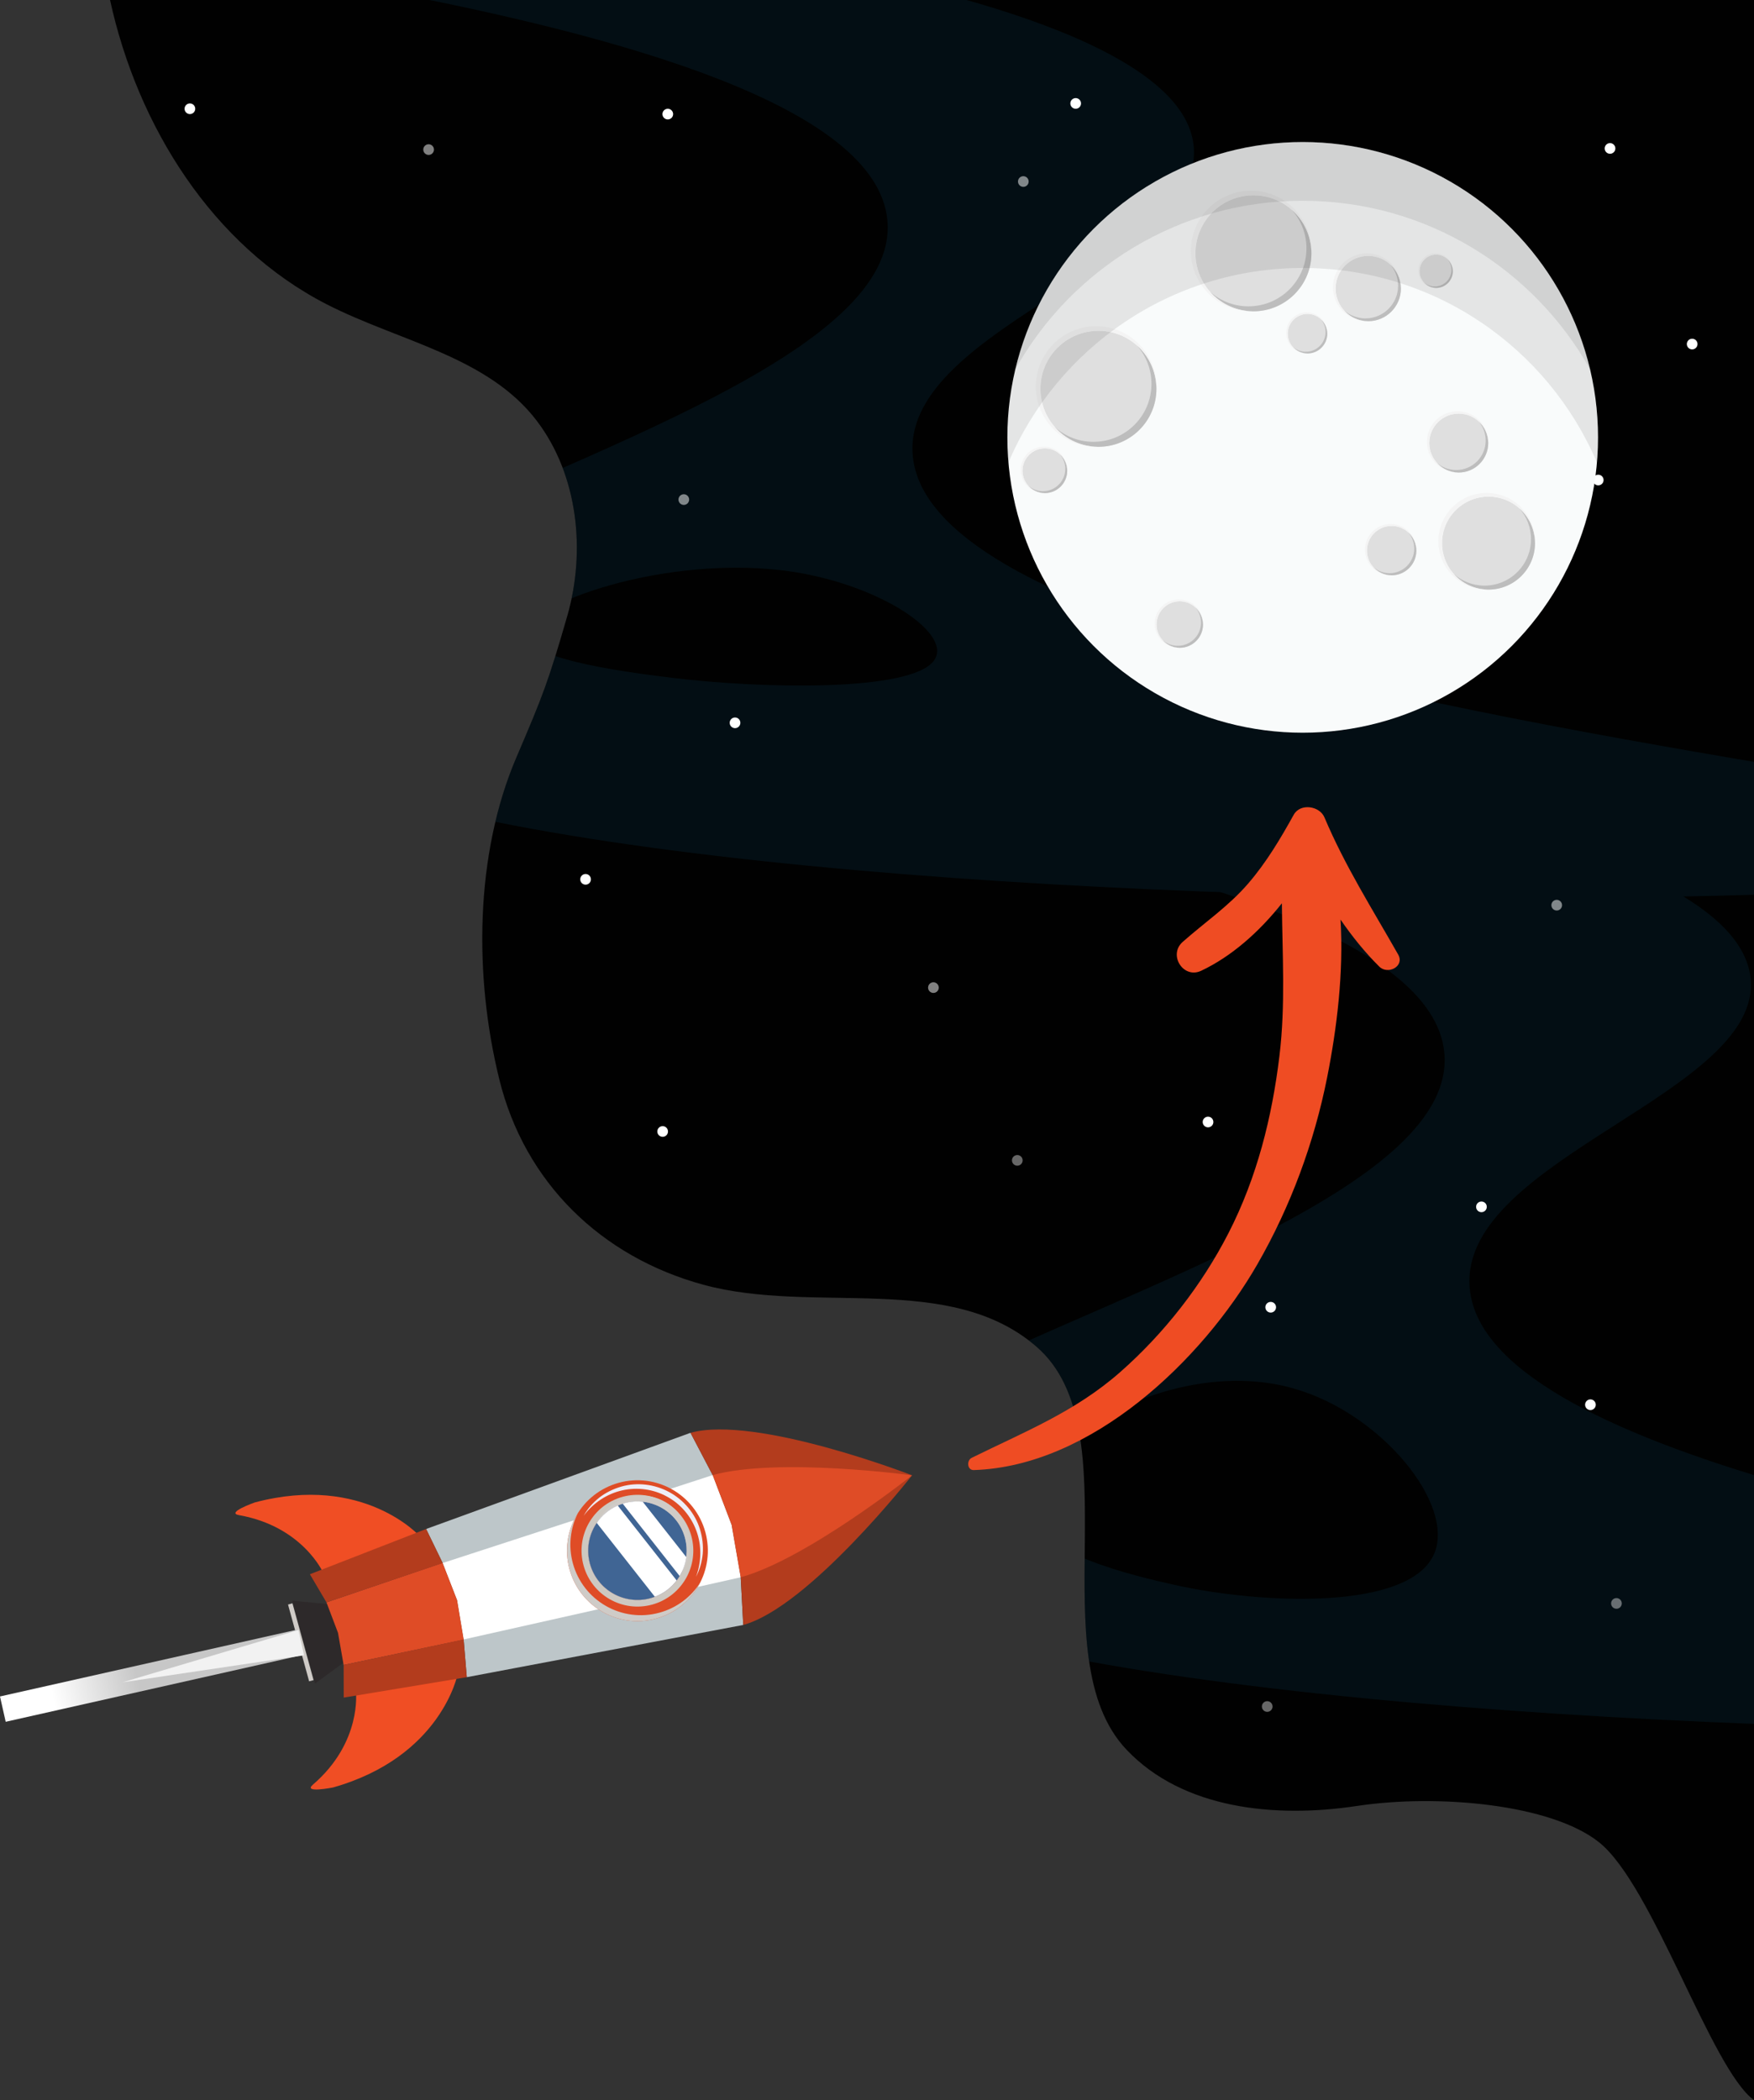<?xml version="1.0" encoding="utf-8"?>
<!-- Generator: Adobe Illustrator 16.0.0, SVG Export Plug-In . SVG Version: 6.00 Build 0)  -->
<!DOCTYPE svg PUBLIC "-//W3C//DTD SVG 1.1//EN" "http://www.w3.org/Graphics/SVG/1.1/DTD/svg11.dtd">
<svg version="1.1" id="Warstwa_1" xmlns="http://www.w3.org/2000/svg" xmlns:xlink="http://www.w3.org/1999/xlink" x="0px" y="0px"
	 width="416.295px" height="498.422px" viewBox="-27.751 0 416.295 498.422" enable-background="new -27.751 0 416.295 498.422"
	 xml:space="preserve">
<rect x="-27.751" y="0" width="416.295" height="498.422" fill="#333333" stroke="none"/>
<g>
	<g>
		<g>
			<defs>
				<path id="SVGID_1_" d="M388.544,0H-1.634c6.521,29.875,24.237,58.285,51.421,72.22C66.912,81,88.053,84.58,99.682,99.914
					c9.745,12.858,11.662,30.854,7.18,46.36c-4.483,15.507-5.659,18.562-12.012,33.398c-9.932,23.147-10.122,52.021-4.098,76.48
					c6.009,24.471,24.146,42.145,48.463,48.76c26.311,7.146,58.411-3.158,79.039,14.697c23.071,19.957,0.367,73.508,21.368,95.646
					c13.419,14.151,35.354,16.271,54.643,13.356c19.289-2.912,46.119-0.442,57.493,8.604c12.769,10.16,26.635,53.856,36.786,61.205
					V0z"/>
			</defs>
			<clipPath id="SVGID_2_">
				<use xlink:href="#SVGID_1_"  overflow="visible"/>
			</clipPath>
			<rect x="-64.139" y="-4.559" clip-path="url(#SVGID_2_)" fill="#010101" width="455.418" height="506.877"/>
		</g>
		<g>
			<defs>
				<path id="SVGID_3_" d="M388.544,0H-1.634c6.521,29.875,24.237,58.285,51.421,72.22C66.912,81,88.053,84.58,99.682,99.914
					c9.745,12.858,11.662,30.854,7.18,46.36c-4.483,15.507-5.659,18.562-12.012,33.398c-9.932,23.147-10.122,52.021-4.098,76.48
					c6.009,24.471,24.146,42.145,48.463,48.76c26.311,7.146,58.411-3.158,79.039,14.697c23.071,19.957,0.367,73.508,21.368,95.646
					c13.419,14.151,35.354,16.271,54.643,13.356c19.289-2.912,46.119-0.442,57.493,8.604c12.769,10.16,26.635,53.856,36.786,61.205
					V0z"/>
			</defs>
			<clipPath id="SVGID_4_">
				<use xlink:href="#SVGID_3_"  overflow="visible"/>
			</clipPath>
			<g opacity="0.3" clip-path="url(#SVGID_4_)">
				<path fill="#062D3F" d="M321.03,305.23c-1.92-30.418,69.938-45.892,66.675-73.296c-3.881-32.577-110.066-49.495-193.161-55.644
					v18.979c56.943,10.847,117.944,27.449,120.502,54.58c2.938,31.137-73.076,55.018-120.502,78.393v57.687
					c73.246,22.065,238.563,27.435,337.409,23.644v-29.25C446.999,365.976,323.515,344.623,321.03,305.23z M312.701,368.609
					c-5.646,13.752-41.23,12.142-61.721,7.521c-9.252-2.084-34.059-7.674-35.166-18.461c-1.386-13.475,34.034-36.818,63.873-28.033
					C300.382,335.732,317.464,357.006,312.701,368.609z"/>
				<path fill="#062D3F" d="M188.841,107.623c-1.92-30.42,69.94-45.894,66.676-73.295C251.636,1.75,145.451-15.168,62.354-21.315
					v18.979c56.943,10.844,117.944,27.449,120.502,54.581c2.938,31.136-73.075,55.019-120.502,78.392v57.688
					c73.246,22.064,238.563,27.433,337.41,23.644v-29.25C314.809,168.369,191.327,147.018,188.841,107.623z M193.868,156.844
					c-5.646,7.436-41.23,6.563-61.721,4.066c-9.252-1.127-34.059-4.149-35.167-9.981c-1.385-7.286,34.035-19.907,63.874-15.157
					C181.549,139.067,198.631,150.568,193.868,156.844z"/>
			</g>
		</g>
		<g>
			<defs>
				<path id="SVGID_5_" d="M388.544,0H-1.634c6.521,29.875,24.237,58.285,51.421,72.22C66.912,81,88.053,84.58,99.682,99.914
					c9.745,12.858,11.662,30.854,7.18,46.36c-4.483,15.507-5.659,18.562-12.012,33.398c-9.932,23.147-10.122,52.021-4.098,76.48
					c6.009,24.471,24.146,42.145,48.463,48.76c26.311,7.146,58.411-3.158,79.039,14.697c23.071,19.957,0.367,73.508,21.368,95.646
					c13.419,14.151,35.354,16.271,54.643,13.356c19.289-2.912,46.119-0.442,57.493,8.604c12.769,10.16,26.635,53.856,36.786,61.205
					V0z"/>
			</defs>
			<clipPath id="SVGID_6_">
				<use xlink:href="#SVGID_5_"  overflow="visible"/>
			</clipPath>
			<g clip-path="url(#SVGID_6_)">
				<circle opacity="0.5" fill="#FFFFFF" cx="134.543" cy="118.564" r="1.267"/>
				<circle fill="#FFFFFF" cx="273.838" cy="310.246" r="1.268"/>
				<circle fill="#FFFFFF" cx="349.722" cy="333.383" r="1.268"/>
				<circle fill="#FFFFFF" cx="95.304" cy="148.424" r="1.267"/>
				<circle fill="#FFFFFF" cx="111.23" cy="208.69" r="1.267"/>
				<circle opacity="0.5" fill="#FFFFFF" cx="193.786" cy="234.388" r="1.267"/>
				<circle opacity="0.4" fill="#FFFFFF" cx="213.695" cy="275.386" r="1.267"/>
				<circle fill="#FFFFFF" cx="17.32" cy="25.812" r="1.266"/>
				<circle opacity="0.5" fill="#FFFFFF" cx="341.72" cy="214.823" r="1.267"/>
				<circle fill="#FFFFFF" cx="270.788" cy="159.947" r="1.267"/>
				<circle opacity="0.4" fill="#FFFFFF" cx="355.897" cy="380.537" r="1.268"/>
				<circle fill="#FFFFFF" cx="258.964" cy="266.284" r="1.267"/>
				<circle fill="#FFFFFF" cx="129.524" cy="268.534" r="1.267"/>
				<circle fill="#FFFFFF" cx="227.554" cy="24.546" r="1.267"/>
				<circle opacity="0.4" fill="#FFFFFF" cx="273.012" cy="405.003" r="1.267"/>
				<circle fill="#FFFFFF" cx="247.125" cy="84.556" r="1.267"/>
				<circle fill="#FFFFFF" cx="320.636" cy="70.968" r="1.267"/>
				<circle fill="#FFFFFF" cx="292.25" cy="41.814" r="1.267"/>
				<circle fill="#FFFFFF" cx="146.701" cy="171.545" r="1.267"/>
				<circle fill="#FFFFFF" cx="323.855" cy="286.418" r="1.267"/>
				<circle fill="#FFFFFF" cx="130.741" cy="27.08" r="1.267"/>
				<circle opacity="0.5" fill="#FFFFFF" cx="215.125" cy="43.081" r="1.267"/>
				<circle opacity="0.5" fill="#FFFFFF" cx="73.977" cy="35.503" r="1.267"/>
				<circle fill="#FFFFFF" cx="354.372" cy="35.229" r="1.267"/>
				<circle fill="#FFFFFF" cx="299.255" cy="105.424" r="1.267"/>
				<circle fill="#FFFFFF" cx="351.575" cy="113.928" r="1.267"/>
				<circle fill="#FFFFFF" cx="373.868" cy="81.656" r="1.267"/>
			</g>
		</g>
	</g>
</g>
<g>
	<circle fill="#F9FBFB" cx="281.432" cy="103.802" r="70.092"/>
	<g>
		<path fill="#DFDFDF" d="M314.499,128.891c0-6.093,4.939-11.03,11.032-11.03c6.095,0,11.036,4.938,11.036,11.03
			c0,6.096-4.941,11.035-11.036,11.035C319.438,139.926,314.499,134.987,314.499,128.891z"/>
		<path fill="#BDBDBD" d="M335.62,127.95c0,6.093-4.938,11.033-11.031,11.033c-2.806,0-5.368-1.051-7.314-2.776
			c2.022,2.279,4.971,3.719,8.257,3.719c6.096,0,11.036-4.939,11.036-11.035c0-3.284-1.44-6.233-3.723-8.255
			C334.57,122.581,335.62,125.141,335.62,127.95z"/>
		<path fill="#F4F4F4" d="M325.099,139.926c0.07,0,0.146-0.005,0.219-0.006c-5.993-0.114-10.818-5.007-10.818-11.029
			c0-6.093,4.939-11.03,11.032-11.03c6.021,0,10.913,4.822,11.029,10.813c0.003-0.07,0.007-0.143,0.007-0.216
			c0-6.336-5.136-11.47-11.469-11.47c-6.336,0-11.47,5.134-11.47,11.47C313.629,134.792,318.763,139.926,325.099,139.926z"/>
	</g>
	<g>
		<circle fill="#DFDFDF" cx="252.252" cy="148.225" r="5.516"/>
		<path fill="#BDBDBD" d="M257.296,147.751c0,3.047-2.468,5.518-5.517,5.518c-1.402,0-2.682-0.525-3.655-1.389
			c1.01,1.143,2.483,1.861,4.126,1.861c3.048,0,5.519-2.469,5.519-5.517c0-1.644-0.719-3.118-1.858-4.131
			C256.772,145.067,257.296,146.35,257.296,147.751z"/>
		<path fill="#F4F4F4" d="M252.035,153.741c0.036,0,0.073-0.004,0.108-0.004c-2.996-0.059-5.406-2.504-5.406-5.513
			c0-3.048,2.469-5.519,5.517-5.519c3.011,0,5.453,2.412,5.513,5.409c0.002-0.037,0.002-0.074,0.002-0.109
			c0-3.167-2.566-5.734-5.733-5.734s-5.734,2.567-5.734,5.734C246.301,151.174,248.868,153.741,252.035,153.741z"/>
	</g>
	<g>
		<path fill="#DFDFDF" d="M219.18,92.273c0-7.604,6.162-13.766,13.767-13.766c7.604,0,13.764,6.162,13.764,13.766
			c0,7.604-6.16,13.77-13.764,13.77C225.342,106.042,219.18,99.877,219.18,92.273z"/>
		<path fill="#BDBDBD" d="M245.537,91.096c0,7.604-6.165,13.764-13.769,13.764c-3.504,0-6.695-1.306-9.125-3.462
			c2.523,2.845,6.202,4.64,10.304,4.64c7.603,0,13.767-6.162,13.767-13.765c0-4.101-1.796-7.781-4.641-10.307
			C244.227,84.398,245.537,87.593,245.537,91.096z"/>
		<path fill="#F4F4F4" d="M232.404,106.042c0.091,0,0.179-0.008,0.27-0.011c-7.477-0.145-13.494-6.247-13.494-13.759
			c0-7.604,6.162-13.766,13.767-13.766c7.513,0,13.613,6.017,13.759,13.492c0.002-0.091,0.005-0.182,0.005-0.27
			c0-7.902-6.403-14.31-14.306-14.31c-7.903,0-14.311,6.407-14.311,14.31C218.094,99.63,224.501,106.042,232.404,106.042z"/>
	</g>
	<g>
		<circle fill="#DFDFDF" cx="269.734" cy="60.112" r="13.768"/>
		<path fill="#BDBDBD" d="M282.322,58.933c0,7.603-6.163,13.77-13.767,13.77c-3.502,0-6.696-1.311-9.126-3.466
			c2.521,2.846,6.201,4.644,10.301,4.644c7.604,0,13.769-6.165,13.769-13.768c0-4.102-1.797-7.781-4.642-10.303
			C281.012,52.237,282.322,55.431,282.322,58.933z"/>
		<path fill="#F4F4F4" d="M269.19,73.877c0.09,0,0.181-0.006,0.272-0.006c-7.479-0.147-13.496-6.249-13.496-13.76
			c0-7.604,6.163-13.77,13.768-13.77c7.509,0,13.614,6.02,13.76,13.497c0-0.092,0.008-0.182,0.008-0.271
			c0-7.902-6.406-14.313-14.312-14.313c-7.902,0-14.31,6.41-14.31,14.313C254.88,67.472,261.288,73.877,269.19,73.877z"/>
	</g>
	<g>
		<path fill="#DFDFDF" d="M289.237,68.477c0-4.285,3.467-7.753,7.75-7.753c4.28,0,7.752,3.468,7.752,7.753
			c0,4.279-3.472,7.751-7.752,7.751C292.704,76.228,289.237,72.756,289.237,68.477z"/>
		<path fill="#BDBDBD" d="M304.075,67.811c0,4.28-3.469,7.754-7.751,7.754c-1.972,0-3.772-0.739-5.139-1.95
			c1.418,1.601,3.493,2.612,5.801,2.612c4.282,0,7.753-3.472,7.753-7.754c0-2.309-1.011-4.381-2.613-5.801
			C303.34,64.04,304.075,65.838,304.075,67.811z"/>
		<path fill="#F4F4F4" d="M296.683,76.228c0.049,0,0.1-0.004,0.15-0.004c-4.208-0.083-7.598-3.515-7.598-7.747
			c0-4.285,3.469-7.753,7.751-7.753c4.231,0,7.667,3.386,7.749,7.599c0-0.049,0.004-0.103,0.004-0.152
			c0-4.45-3.607-8.058-8.058-8.058c-4.451,0-8.06,3.607-8.06,8.058C288.623,72.62,292.23,76.228,296.683,76.228z"/>
	</g>
	<g>
		<circle fill="#DFDFDF" cx="282.569" cy="79.197" r="4.692"/>
		<path fill="#BDBDBD" d="M286.857,78.794c0,2.591-2.099,4.69-4.69,4.69c-1.195,0-2.282-0.444-3.11-1.177
			c0.855,0.967,2.111,1.579,3.511,1.579c2.592,0,4.693-2.1,4.693-4.69c0-1.399-0.612-2.654-1.581-3.515
			C286.41,76.513,286.857,77.6,286.857,78.794z"/>
		<path fill="#F4F4F4" d="M282.386,83.887c0.028,0,0.061-0.001,0.089-0.001c-2.546-0.051-4.599-2.128-4.599-4.689
			c0-2.593,2.102-4.694,4.692-4.694c2.561,0,4.642,2.052,4.688,4.602c0.002-0.033,0.002-0.061,0.002-0.095
			c0-2.692-2.18-4.879-4.877-4.879c-2.691,0-4.876,2.187-4.876,4.879C277.507,81.705,279.688,83.887,282.386,83.887z"/>
	</g>
	<g>
		<circle fill="#DFDFDF" cx="220.234" cy="111.719" r="5.307"/>
		<path fill="#BDBDBD" d="M225.089,111.266c0,2.932-2.378,5.305-5.312,5.305c-1.347,0-2.579-0.504-3.517-1.333
			c0.974,1.095,2.391,1.79,3.974,1.79c2.929,0,5.306-2.378,5.306-5.309c0-1.582-0.692-2.999-1.789-3.971
			C224.582,108.683,225.089,109.916,225.089,111.266z"/>
		<path fill="#F4F4F4" d="M220.023,117.028c0.037,0,0.068-0.002,0.105-0.006c-2.883-0.054-5.202-2.406-5.202-5.303
			c0-2.931,2.373-5.307,5.308-5.307c2.894,0,5.247,2.32,5.305,5.203c0-0.035,0.002-0.071,0.002-0.103c0-3.049-2.47-5.52-5.518-5.52
			c-3.047,0-5.517,2.471-5.517,5.52C214.507,114.556,216.977,117.028,220.023,117.028z"/>
	</g>
	<g>
		<circle fill="#DFDFDF" cx="318.464" cy="105.152" r="6.995"/>
		<path fill="#BDBDBD" d="M324.862,104.553c0,3.863-3.129,6.997-6.996,6.997c-1.781,0-3.404-0.666-4.638-1.762
			c1.282,1.448,3.152,2.358,5.236,2.358c3.862,0,6.997-3.133,6.997-6.995c0-2.084-0.912-3.952-2.359-5.235
			C324.199,101.15,324.862,102.773,324.862,104.553z"/>
		<path fill="#F4F4F4" d="M318.189,112.147c0.046,0,0.09,0,0.137,0c-3.798-0.073-6.857-3.175-6.857-6.995
			c0-3.864,3.134-6.993,6.996-6.993c3.819,0,6.921,3.055,6.993,6.857c0-0.048,0.004-0.093,0.004-0.14
			c0-4.015-3.254-7.272-7.272-7.272c-4.018,0-7.273,3.258-7.273,7.272C310.916,108.893,314.172,112.147,318.189,112.147z"/>
	</g>
	<g>
		<circle fill="#DFDFDF" cx="302.543" cy="130.677" r="5.862"/>
		<path fill="#BDBDBD" d="M307.904,130.175c0,3.237-2.626,5.86-5.86,5.86c-1.492,0-2.855-0.556-3.89-1.473
			c1.078,1.209,2.644,1.976,4.39,1.976c3.238,0,5.861-2.625,5.861-5.861c0-1.748-0.764-3.314-1.977-4.389
			C307.348,127.323,307.904,128.683,307.904,130.175z"/>
		<path fill="#F4F4F4" d="M302.313,136.538c0.037,0,0.077-0.005,0.114-0.005c-3.186-0.059-5.745-2.657-5.745-5.856
			c0-3.237,2.624-5.861,5.861-5.861c3.2,0,5.798,2.56,5.859,5.745c0-0.037,0-0.079,0-0.115c0-3.366-2.726-6.096-6.091-6.096
			c-3.368,0-6.093,2.731-6.093,6.096C296.221,133.812,298.946,136.538,302.313,136.538z"/>
	</g>
	<g>
		<path fill="#DFDFDF" d="M309.154,64.379c0-2.187,1.771-3.955,3.955-3.955c2.181,0,3.951,1.769,3.951,3.955
			c0,2.181-1.771,3.952-3.951,3.952C310.925,68.331,309.154,66.56,309.154,64.379z"/>
		<path fill="#BDBDBD" d="M316.726,64.038c0,2.183-1.771,3.952-3.958,3.952c-1.004,0-1.921-0.377-2.619-0.994
			c0.725,0.818,1.781,1.332,2.961,1.332c2.183,0,3.951-1.769,3.951-3.949c0-1.182-0.515-2.239-1.332-2.961
			C316.346,62.115,316.726,63.032,316.726,64.038z"/>
		<path fill="#F4F4F4" d="M312.953,68.328c0.024,0,0.051-0.002,0.076-0.002c-2.146-0.041-3.875-1.793-3.875-3.947
			c0-2.188,1.769-3.956,3.955-3.956c2.153,0,3.905,1.729,3.949,3.874c0-0.026,0.002-0.052,0.002-0.077
			c0-2.269-1.841-4.107-4.107-4.107c-2.271,0-4.109,1.84-4.109,4.107C308.844,66.49,310.682,68.328,312.953,68.328z"/>
	</g>
	<path opacity="0.1" fill="#212121" enable-background="new    " d="M281.43,63.602c31.36,0,58.271,19.023,69.838,46.157
		c0.165-1.967,0.255-3.949,0.255-5.957c0-38.711-31.382-70.093-70.094-70.093c-38.707,0-70.089,31.382-70.089,70.093
		c0,2.006,0.089,3.99,0.252,5.957C223.158,82.623,250.072,63.602,281.43,63.602z"/>
	<path opacity="0.1" fill="#212121" enable-background="new    " d="M281.43,47.647c29.317,0,54.86,16.151,68.228,40.037
		c-7.282-30.94-35.064-53.975-68.228-53.975c-33.161,0-60.944,23.034-68.228,53.975C226.571,63.798,252.111,47.647,281.43,47.647z"
		/>
</g>
<g>
	<g>
		<polygon fill="#2D292A" points="54.688,393.943 51.081,380.798 41.613,379.887 47.011,399.557 		"/>
	</g>
	<path fill="#F04E24" d="M71.887,364.6c0,0-13.268-14.897-39.138-8.038c0,0-6.994,2.454-3.782,3.021
		c15.177,2.682,20.034,13.759,20.034,13.759L71.887,364.6z"/>
	<path fill="#F04E24" d="M80.865,397.325c0,0-3.804,19.58-29.553,26.887c0,0-7.267,1.459-4.795-0.667
		c11.684-10.054,10.206-22.058,10.206-22.058L80.865,397.325z"/>
	<g>
		<polygon fill="#BDC6C9" points="135.706,341.149 140.58,350.449 145.021,362.126 147.161,374.432 147.716,384.917 83.842,396.982 
			83.176,389.016 81.599,379.529 78.14,370.63 74.619,363.374 		"/>
		<path fill="#BDC6C9" d="M144.157,362.363l2.114,12.17l0.512,9.652l-62.135,11.736l-0.584-6.979l-0.01-0.074l-0.011-0.07
			l-1.549-9.324l-0.029-0.183l-0.067-0.173l-3.428-8.812l-0.025-0.065l-0.031-0.066l-3.059-6.299l59.422-21.621l4.486,8.561
			L144.157,362.363 M145.887,361.887l-4.492-11.806l-5.26-10.037l-62.75,22.83l3.924,8.08l3.426,8.812l1.551,9.324l0.751,8.952
			l65.612-12.393l-0.6-11.317L145.887,361.887L145.887,361.887z"/>
	</g>
	<polygon fill="#FFFFFF" points="145.887,361.887 141.395,350.081 77.309,370.952 80.734,379.766 82.285,389.09 148.049,374.332 	
		"/>
	<polygon fill="#DF4C26" points="80.734,379.766 77.285,370.907 49.729,380.283 52.472,387.522 53.808,395.144 82.299,389.138 	"/>
	<g>
		<path fill="#B33C1D" d="M141.395,350.081l47.324,0.053c0,0-37.023-14.359-52.584-10.09L141.395,350.081z"/>
		<path fill="#B33C1D" d="M188.719,350.134l-40.67,24.198l0.6,11.317C164.209,381.38,188.719,350.134,188.719,350.134z"/>
	</g>
	<path fill="#DF4C26" d="M188.719,350.134c0,0-31.76-4.323-47.324-0.053l4.492,11.806l2.162,12.445
		C163.613,370.061,188.719,350.134,188.719,350.134z"/>
	<g>
		<path fill="#DF4C26" d="M139.654,363.598c-2.444-8.899-11.64-14.136-20.54-11.693c-8.899,2.442-14.136,11.638-11.692,20.538
			c2.442,8.9,11.637,14.136,20.536,11.692C136.859,381.693,142.094,372.499,139.654,363.598z M112.262,371.113
			c-1.707-6.223,1.956-12.656,8.182-14.365c6.225-1.709,12.66,1.955,14.369,8.179c1.707,6.226-1.957,12.661-8.182,14.369
			C120.405,381.003,113.971,377.341,112.262,371.113z"/>
		<path fill="#CDC8C1" d="M136.326,364.511c-1.939-7.063-9.234-11.217-16.299-9.279c-7.063,1.938-11.217,9.236-9.277,16.298
			c1.938,7.063,9.233,11.22,16.297,9.282C134.11,378.872,138.264,371.574,136.326,364.511z M112.262,371.113
			c-1.707-6.223,1.956-12.656,8.182-14.365c6.225-1.709,12.66,1.955,14.369,8.179c1.707,6.226-1.957,12.661-8.182,14.369
			C120.405,381.003,113.971,377.341,112.262,371.113z"/>
		<path fill="#406594" d="M126.631,379.295c-6.226,1.708-12.66-1.954-14.369-8.183c-1.707-6.223,1.956-12.656,8.182-14.365
			c6.225-1.709,12.66,1.955,14.369,8.179C136.52,371.152,132.855,377.587,126.631,379.295z"/>
		<g>
			<path fill="#CFCBC7" d="M113.805,361.554c1.506-2.271,3.804-4.029,6.639-4.807c6.225-1.709,12.66,1.955,14.369,8.179
				c0.775,2.834,0.439,5.708-0.744,8.162c1.805-2.716,2.471-6.167,1.539-9.562c-1.708-6.227-8.14-9.888-14.367-8.179
				C117.849,356.277,115.219,358.613,113.805,361.554z"/>
			<path fill="#CFCBC7" d="M138.443,375.577c-2.148,3.385-5.516,6.014-9.688,7.158c-8.897,2.441-18.094-2.795-20.535-11.694
				c-1.144-4.169-0.606-8.404,1.21-11.979c-2.434,3.837-3.305,8.649-2.008,13.38c2.441,8.899,11.635,14.136,20.536,11.692
				C132.689,382.837,136.385,379.634,138.443,375.577z"/>
		</g>
		<path fill="#FFFFFF" d="M113.883,361.433l13.785,17.521c2.117-0.795,3.887-2.158,5.18-3.868l-13.988-17.777
			C116.795,358.205,115.092,359.655,113.883,361.433z"/>
		<path fill="#FFFFFF" d="M135.133,369.545l-10.346-13.148c-1.417-0.151-2.885-0.049-4.344,0.351
			c-0.133,0.037-0.266,0.078-0.396,0.121l13.51,17.168C134.377,372.673,134.922,371.142,135.133,369.545z"/>
		<g>
			<path fill="#EEEEF7" d="M137.438,374.218c1.326-3.552,1.368-7.486,0.082-10.936c-1.263-3.449-3.779-6.393-6.996-8.109
				c-3.191-1.763-7.025-2.277-10.608-1.463c-3.593,0.803-6.874,2.968-9.138,6.013c0.92-1.664,2.221-3.12,3.731-4.323
				c1.527-1.171,3.315-2.048,5.179-2.583c3.76-1.089,7.955-0.581,11.409,1.304c3.462,1.874,6.167,5.12,7.294,8.867
				c0.566,1.864,0.805,3.826,0.648,5.75C138.85,370.659,138.332,372.541,137.438,374.218z"/>
		</g>
	</g>
	<g>
		<polygon fill="#B33C1D" points="73.385,362.874 45.797,373.615 49.729,380.283 77.309,370.952 		"/>
		<polygon fill="#B33C1D" points="82.285,389.09 53.808,395.144 53.828,402.886 83.036,398.042 		"/>
	</g>
	
		<rect x="34.34" y="389.355" transform="matrix(-0.265 -0.964 0.964 -0.265 -320.619 535.312)" fill="#CFCBC7" width="18.905" height="1.093"/>
</g>
<path fill="#EF4C23" d="M286.59,193.981c4.853,11.5,11.366,21.754,17.5,32.557c1.596,2.813-2.46,4.873-4.475,2.872
	c-3.407-3.384-6.451-7.164-9.206-11.168c0.772,12.532-0.871,25.84-3.163,37.399c-3.076,15.509-8.704,30.741-16.598,44.451
	c-13.094,22.739-39.377,47.909-67.279,48.797c-1.593,0.052-1.739-2.292-0.504-2.901c12.529-6.182,24.497-10.91,35.191-20.301
	c10.477-9.199,19.464-20.716,25.815-33.137c6.71-13.129,10.279-27.361,12.041-41.944c1.478-12.209,0.673-24.154,0.583-36.23
	c-5.361,6.762-11.936,12.617-19.165,16.018c-4.245,1.997-7.862-3.772-4.392-6.843c5.275-4.673,10.922-8.48,15.578-13.889
	c4.314-5.019,7.595-10.549,10.796-16.311C280.861,190.568,285.435,191.244,286.59,193.981z"/>
<g>
	
		<linearGradient id="SVGID_7_" gradientUnits="userSpaceOnUse" x1="522.496" y1="-66.708" x2="522.631" y2="-39.706" gradientTransform="matrix(-0.217 -0.976 0.976 -0.217 163.342 898.588)">
		<stop  offset="0" style="stop-color:#FFFFFF"/>
		<stop  offset="0.763" style="stop-color:#C7C7C7"/>
	</linearGradient>
	<polygon fill="url(#SVGID_7_)" points="43.042,386.698 44.265,392.133 44.394,392.705 -26.4,408.626 -27.751,402.618 	"/>
	<polygon fill="#F2F2F2" points="1.318,399.263 43.083,386.839 44.417,392.85 	"/>
</g>
</svg>
